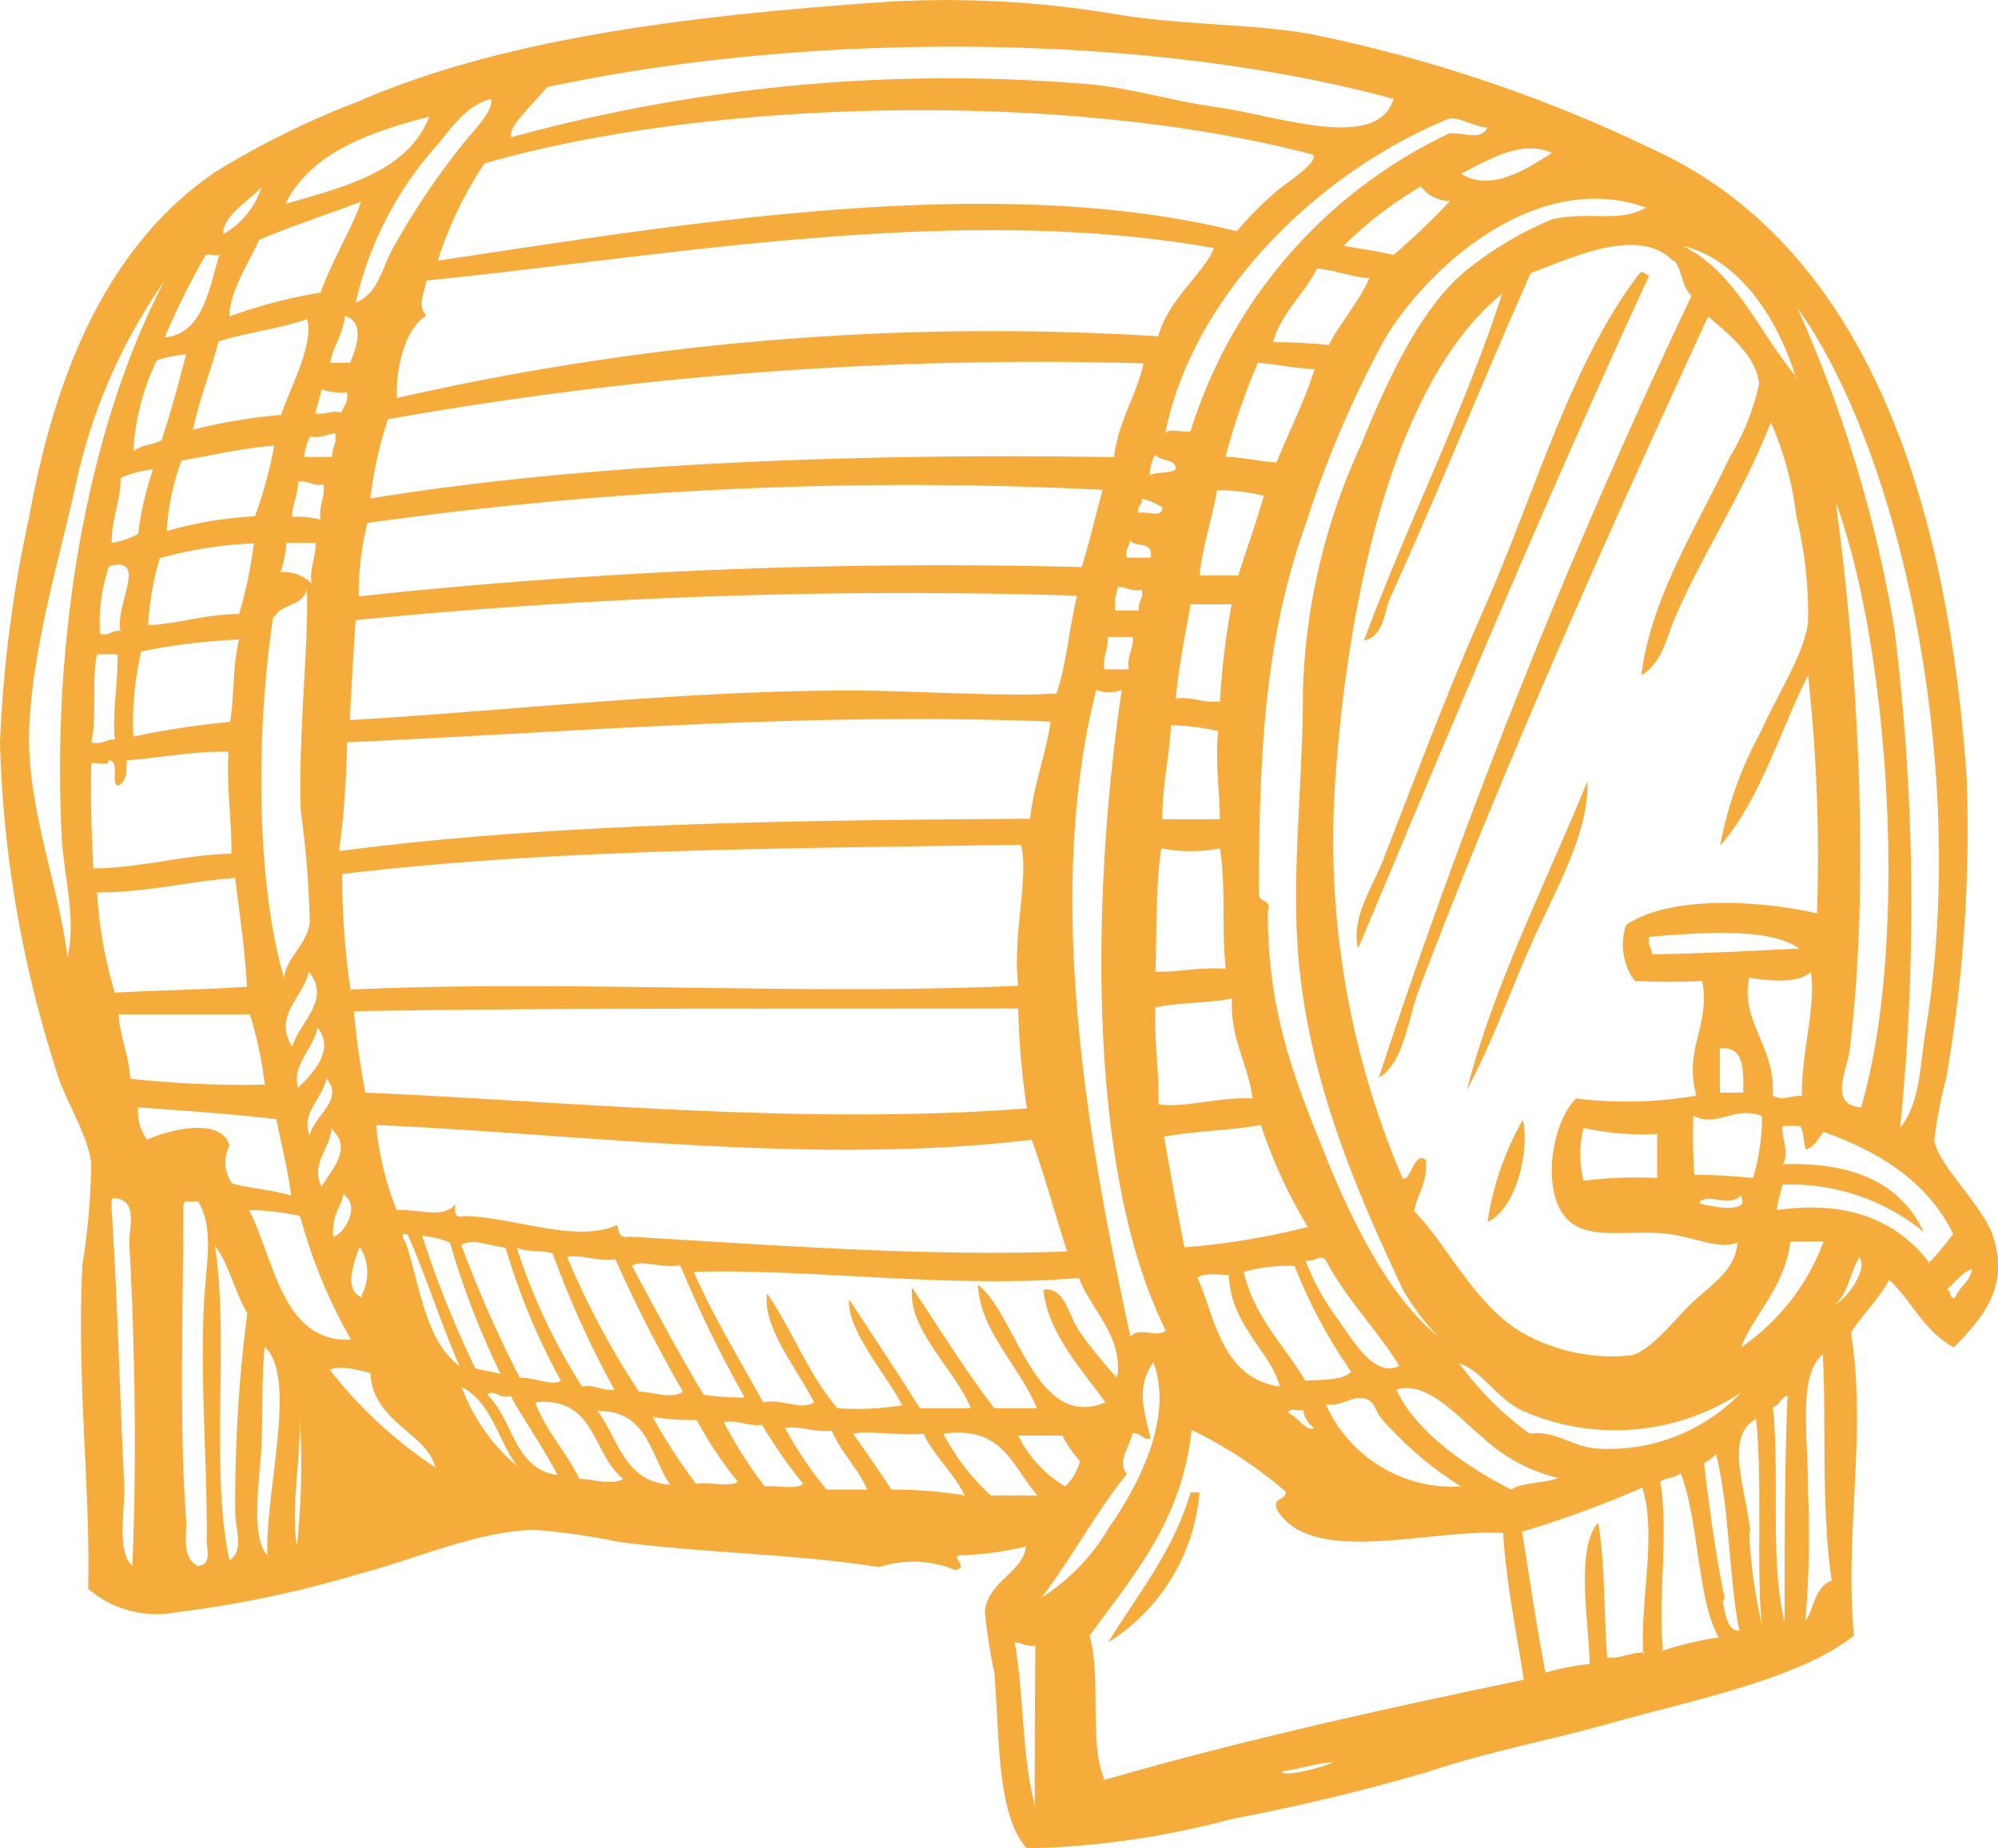 <?xml version="1.0" encoding="UTF-8"?>
<svg data-bbox="0 0.003 78.372 72.487" viewBox="0 0 78.37 72.49" xmlns="http://www.w3.org/2000/svg" data-type="color">
    <g>
        <g>
            <path d="M54.2 33.86c-.41 1-1.21 2.16-.93 3.34C57 28.32 60.7 19.42 64.69 10.8c-.15 0-.16-.15-.35-.12-2.73 3.53-4.11 8.63-6.11 13.15-1.5 3.37-2.71 6.66-4.03 10.03Z" fill="#f5ac3a" fill-rule="evenodd" data-color="1"/>
            <path d="M62.27 30.63c-1.6 3.93-3.68 8-4.73 12.11 1-1.84 1.74-4 2.65-6s2.13-4.09 2.08-6.11Z" fill="#f5ac3a" fill-rule="evenodd" data-color="1"/>
            <path d="M43.47 64.41a7.69 7.69 0 0 0 3.58-5.88h-.35c-.7 2.36-2.08 3.99-3.23 5.88Z" fill="#f5ac3a" fill-rule="evenodd" data-color="1"/>
            <path d="M58.35 47.92c1.14-.52 1.66-2.85 1.38-4a11.42 11.42 0 0 0-1.38 4Z" fill="#f5ac3a" fill-rule="evenodd" data-color="1"/>
            <path d="M78.18 48.5c-.39-1.22-2.2-2.83-2.31-3.8a18.52 18.52 0 0 1 .47-2.43 56.63 56.63 0 0 0 .8-11.76C76.37 19.23 73 9.57 64.8 5.84a57.1 57.1 0 0 0-13.37-4.5C49 .91 46.27 1 43.59.53a39.79 39.79 0 0 0-8.77-.46C27 .61 19.74 1.5 14 4a33.57 33.57 0 0 0-5.58 2.76c-4.17 2.87-6.23 7.75-7.27 13.49A50.42 50.42 0 0 0 0 29.13a45.81 45.81 0 0 0 2.19 12.8c.33 1.21 1.22 2.44 1.39 3.69a27.35 27.35 0 0 1-.35 4c-.22 4.62.32 8.79.23 12.69a4.1 4.1 0 0 0 3.46.92 43.52 43.52 0 0 0 7.15-1.5c2.32-.61 4.7-1.7 6.92-1.73a25.46 25.46 0 0 1 3.22.46c3.49.47 6.84.46 10.27 1a4.3 4.3 0 0 1 3 .12c.57-.15-.3-.59.23-.58a12.87 12.87 0 0 0 2.53-.35c-.1 1-1.46 1.34-1.61 2.54a20.2 20.2 0 0 0 .37 2.38c.21 2.45.08 5.58 1.27 6.92a33.53 33.53 0 0 0 8.07-1.16A78.38 78.38 0 0 0 56 69.49c2.49-.83 5-1.28 7.5-2 3-.83 7.18-1.69 9.22-3.35-.38-4 .52-8-.12-11.87.46-.74 1.09-1.3 1.5-2.08.89.84 1.4 2.06 2.54 2.65 1.14-1.18 2.17-2.34 1.54-4.34Zm-2.65-8.07c-.22 1.32-.2 2.83-1 3.8a87.5 87.5 0 0 0-.23-19.6 51.46 51.46 0 0 0-3.81-12.57c4.02 5.61 6.76 17.94 5.04 28.37ZM72 19.67c2.14 5.85 2.87 17.39 1 23.76-1.29-.09-.55-1.47-.46-2.19.84-6.58.32-15.4-.54-21.57Zm-1.5-4.84C69 13.07 68.13 10.7 66 9.64c2.19.53 3.71 2.78 4.45 5.19Zm-4.84-4.61c.33.33.28 1 .69 1.38a262.29 262.29 0 0 0-12.27 30.67c1-.6 1.12-2.27 1.62-3.57C59 30 63.14 20.78 67 12.41c.78.67 1.91 1.56 2 2.65a9.39 9.39 0 0 1-1.16 2.88c-1.19 2.55-3.1 5.51-3.46 8.54.87-.51 1-1.59 1.39-2.42 1.06-2.4 2.68-4.88 3.69-7.5a12.9 12.9 0 0 1 1 3.69 16.15 16.15 0 0 1 .46 4.15c-.15 1.25-1.23 2.89-1.84 4.27a15 15 0 0 0-1.61 4.5c1.58-1.81 2.32-4.45 3.45-6.69a65.33 65.33 0 0 1 .35 9.34c-2.2-.5-5.77-.73-7.49.46a2.42 2.42 0 0 0 .34 2.19 25.9 25.9 0 0 0 2.65 0c.32 1.81-.74 2.64-.23 4.5a16.19 16.19 0 0 1-4.72.11c-1 1-1.36 3.7-.35 4.73.85.87 2.45.4 3.92.58 1.07.12 2 .63 2.77.34-.12 1.16-1.07 1.66-1.85 2.42-.62.61-1.55 1.8-2.3 2a7.1 7.1 0 0 1-4.15-.8c-1.92-1-3.11-3.56-4.39-4.85.12-.69.53-1.09.46-2-.46-.41-.63.94-.92.7A33.72 33.72 0 0 1 52.35 31c.48-7.64 2.36-16.08 6.57-19.48-1.43 4.45-3.71 9-5.42 13.6.75-.15.79-1.05 1-1.61 1.79-3.93 3.71-8.68 5.54-12.8 1.47-.53 4.2-1.89 5.57-.49ZM51.2 54.15c-.83-1.4-2-2.48-2.42-4.27a6.47 6.47 0 0 1 2-.23A20 20 0 0 0 53 53.8c-.35.35-1.12.3-1.8.35Zm.34 1.85c-.27.19-.68-.47-1-.58 0-.25.4-.05.57-.12a1.1 1.1 0 0 0 .43.7Zm-8.18-1c-2.77 1.15-3.5-3.49-5-4.61.09 1.84 1.64 3.19 2.31 4.84H39c-1.15-1.5-2.16-3.14-3.22-4.73-.2 1.63 1.66 3.17 2.3 4.73h-2c-.9-1.44-1.84-2.84-2.77-4.27-.11 1.19 1.43 2.91 2.08 4.15a10.85 10.85 0 0 1-2.54.12c-1.13-1.29-1.77-3.07-2.76-4.5-.2 1.33 1.22 3 1.84 4.27-.54.34-1.22-.16-2 0-.93-1.71-1.93-3.32-2.72-5.12 4.72-.13 10.09.67 15.11.24.48 1.27 1.75 2.28 1.5 3.92a17.42 17.42 0 0 1-1.5-1.85c-.41-.61-.56-1.73-1.39-1.61.15 1.66 1.49 3.12 2.43 4.42Zm-1 2.3a2.08 2.08 0 0 1-.58 1 4.77 4.77 0 0 1-1.84-2h1.73c.18.36.43.7.65.96ZM4.73 24.75c-.37-.06-.41.21-.81.11a7.1 7.1 0 0 1 .35-2.65c1.59-.45.21 1.56.46 2.54ZM4.5 29c-.37 0-.49.21-.92.12.23-1 0-2.43.23-3.46h.8c.02 1.18-.2 2.11-.11 3.34Zm-.12-7.72c0-1 .35-1.58.35-2.54A4.21 4.21 0 0 1 6 18.41a12.52 12.52 0 0 0-.58 2.53 3.19 3.19 0 0 1-1.04.35ZM16.72 11c9.22-.91 20.74-3.09 30.9-1.27-.41 1-1.79 2-2.19 3.46a105 105 0 0 0-29.86 2.42c-.06-1.06.28-2.71 1.15-3.23-.36-.44-.09-.77 0-1.38Zm.46-.81A15.15 15.15 0 0 1 19 6.41c9-2.6 23.13-2.84 32.51-.34.19.29-.9 1-1.38 1.38a13.74 13.74 0 0 0-1.62 1.62c-9.69-2.42-22.22-.19-31.33 1.15Zm36.55.69c-.45 1-1.12 1.72-1.61 2.65a21.83 21.83 0 0 0-2.19-.11c.35-1.19 1.21-1.86 1.73-2.89.77.07 1.34.34 2.07.38Zm-1-1.27a15.5 15.5 0 0 1 3-2.3 1.43 1.43 0 0 0 1.15.57A28.65 28.65 0 0 1 54.66 10c-.66-.16-1.32-.24-1.96-.36Zm-1.16 4.84c-.41 1.33-1 2.44-1.5 3.69-.67-.05-1.26-.19-2-.23a27.12 27.12 0 0 1 1.27-3.69c.78.08 1.44.22 2.2.26Zm-2 5c-.3 1.08-.68 2.09-1 3.12h-1.52c.13-1.21.49-2.2.69-3.35a8.57 8.57 0 0 1 1.84.22Zm-4.25 20.06c.91-.2 2.07-.16 3-.35-.06 1.64.63 2.53.81 3.92-1.31-.07-2.67.39-3.69.23.03-1.45-.17-2.2-.12-3.8Zm-1-13.26h-1c-.09-.55.18-.75.12-1.27h1c.02.52-.25.72-.16 1.27Zm-.58-2.31a2.12 2.12 0 0 1 .12-.92c.37 0 .49.2.92.11.09.4-.17.45-.11.81Zm.46-2.07c-.08-.36.12-.43.12-.7.16.34.95 0 .81.7Zm.47-1.74c-.1-.32.16-.29.11-.57a2.38 2.38 0 0 1 .81.34c.03.46-.68.1-.96.23Zm3.22 12h-2.3c0-1.39.28-2.41.34-3.69a9.45 9.45 0 0 1 1.85.23c-.12 1.26.06 2.33.07 3.46Zm.19 5.87c-1-.09-1.79.13-2.76.11.06-1.63 0-3.33.23-4.84a5.93 5.93 0 0 0 2.3 0c.24 1.43.06 3.26.23 4.73Zm.23-14.3a31.28 31.28 0 0 0-.46 3.81c-.7.08-1-.19-1.73-.12.12-1.31.37-2.48.58-3.69Zm-3.22-5.07a1.79 1.79 0 0 1 .23-.81c.16.3.79.13.8.58-.24.19-.76.09-1.03.24Zm-.23-4.39c-.3 1.32-1 2.28-1.16 3.69-9.51-.16-20.48.19-29.17 1.62a14.81 14.81 0 0 1 .69-3.11 145.8 145.8 0 0 1 29.64-2.19Zm-1.62 5c-.27 1-.5 2-.81 3a213.74 213.74 0 0 0-28.36 1.15 11.49 11.49 0 0 1 .34-2.88 152.51 152.51 0 0 1 28.83-1.3Zm-1 4.15c-.3 1.24-.41 2.66-.8 3.81-2.16.13-5.5-.11-8-.12-6.63 0-13.49.8-19.72 1.16.07-1.32.14-2.64.23-3.92a219.08 219.08 0 0 1 28.25-.96Zm-29.63-3a3.73 3.73 0 0 0-1.15-.12c0-.51.23-.84.23-1.38.44-.06.56.2 1 .11.07.56-.2.79-.12 1.37Zm-.35 2.53a1.56 1.56 0 0 0-1.26-.48 4.18 4.18 0 0 0 .23-1.15h1.15c.01.63-.25.95-.16 1.61Zm-.34-5a3.92 3.92 0 0 1 .23-.8c.46.08.66-.11 1-.12.08.44-.15.55-.12.92Zm.46-1.73c.06-.32.17-.59.23-.92a2.55 2.55 0 0 0 1 .12c.06.41-.14.55-.23.8-.38-.13-.5.09-1.04.02Zm1.27 12.92c9.05-.41 18.06-1.19 27.56-.81-.2 1.34-.65 2.43-.81 3.81-9.1.06-18.71.16-27.1 1.27a35.47 35.47 0 0 0 .31-4.25Zm.11-14.88h-.81c.12-.69.51-1.11.58-1.84.79.25.47 1.22.19 1.86Zm-1.15-2.76a19.93 19.93 0 0 0-3.61.94c0-1 .76-2.08 1.16-3 1.29-.55 2.67-1 4-1.5-.3.95-1.16 2.34-1.59 3.58Zm-.58 1c.32 1-.65 2.72-1 3.8a22.28 22.28 0 0 0-3.46.58c.26-1.24.7-2.3 1-3.46 1.03-.33 2.33-.49 3.43-.86Zm-1.27 5a17.53 17.53 0 0 1-.76 2.78 15 15 0 0 0-3.46.58 9.28 9.28 0 0 1 .58-2.77c1.21-.2 2.32-.48 3.6-.58Zm-4.38-.23c-.33.21-.87.21-1.15.46a9.34 9.34 0 0 1 .92-3.57 5 5 0 0 1 1.15-.23c-.3 1.16-.6 2.28-.96 3.35Zm-.8 8.3a24.39 24.39 0 0 1 3.8-.46c-.25.94-.19 2.19-.35 3.23a33.26 33.26 0 0 0-3.8.58 12.21 12.21 0 0 1 .31-3.34Zm.23-1a10.91 10.91 0 0 1 .46-2.65 16.3 16.3 0 0 1 3.69-.58 17.6 17.6 0 0 1-.58 2.77c-1.38.01-2.32.39-3.61.44Zm4.61 18a43.11 43.11 0 0 1-5.31-.23c-.05-.94-.4-1.59-.46-2.53H9.8a14.94 14.94 0 0 1 .58 2.72Zm.34-18.33c.25-.56 1.2-.42 1.27-1.15.11 1.89-.35 5.9-.23 8.76a37 37 0 0 1 .35 4.38c-.14.9-1 1.44-1 2.19-1.15-3.89-1.09-9.94-.43-14.22Zm1.39 13.95c.83 1.07-.41 1.94-.69 2.89-.77-1.21.45-1.97.65-2.93Zm.34 2.19c.67.88-.32 1.84-.8 2.31-.26-.89.6-1.51.76-2.35Zm.35 2c.65.8-.56 1.44-.69 2.2-.38-.92.55-1.49.65-2.28Zm.23 2c.76.72-.12 1.6-.46 2.19-.45-.95.39-1.54.39-2.31Zm.46 2.54c.58.45 0 1.47-.46 1.62-.07-.89.31-1.16.42-1.74Zm.23-8a30.89 30.89 0 0 1-.34-4.61c8.28-1 17.5-1 26.63-1.15.32 1.3-.35 3.55-.11 5.53-8.44.39-17.58-.24-26.22.15Zm.58 4a31.38 31.38 0 0 1-.46-3.23c8.71-.15 17-.08 26.06-.11a29.8 29.8 0 0 0 .34 3.92c-8.74.67-17.62-.25-25.98-.62Zm-.12 8c-.78-.27-.33-1.41-.11-2a1.91 1.91 0 0 1 .07 1.92Zm26.25-6.19c.51 1.41.91 2.93 1.39 4.38-5.7.21-11.64-.26-17.18-.58-.39.08-.42-.19-.47-.46-1.58.74-4.06-.31-6-.35-.39.12-.38-.16-.35-.46-.5.59-1.38.18-2.3.23a12.11 12.11 0 0 1-.81-3.34c8.25.37 17.25 1.59 25.72.58Zm-22.83 4a31.54 31.54 0 0 0 2 5.19c-.32-.1-.71-.13-1-.23a40.69 40.69 0 0 1-2.08-5.19 3.56 3.56 0 0 1 1.08.26Zm.46.12c.44-.28 1.23.08 1.73.11A26.11 26.11 0 0 0 22 54.15c-.34.23-1.07-.15-1.61-.11a48 48 0 0 1-2.29-5.19Zm2.19.11c.35.19 1 .09 1.39.23a37.31 37.31 0 0 0 2.42 5.34c-.53.06-.72-.21-1.27-.12A23.52 23.52 0 0 1 20.29 49Zm2 .35c.71-.06 1.11.2 1.85.11a54.89 54.89 0 0 0 2.65 5.19c-.43.31-1.23 0-1.73 0a32.37 32.37 0 0 1-2.81-5.27Zm2.54.34c.38-.22 1.17.14 1.85 0a48 48 0 0 0 2.53 5.19 10.18 10.18 0 0 1-1.61-.11c-.99-1.64-1.89-3.35-2.81-5.05ZM43 27.05a1.26 1.26 0 0 0 1 0c-1.22 8.29-1.33 19 1.73 25.14-.45.3-1-.18-1.39.23C42.73 45 40.92 35.24 43 27.05Zm2.65 17.53c1.2-.23 2.6-.24 3.81-.46a19.13 19.13 0 0 0 1.84 4 28.92 28.92 0 0 1-4.84.8c-.28-1.4-.54-2.86-.8-4.34ZM52 49.42c.81 1.54 2 2.71 2.89 4.15-1 .48-1.82-1-2.42-1.84a9.39 9.39 0 0 1-1.27-2.31c.41.1.56-.26.8 0Zm-3.8.58c.07 2 1.65 3 2 4.38-2.33-.33-2.56-2.83-3.23-4.26.21-.22.81-.12 1.23-.12Zm5.3 4.84c.46.11.39.44.7.81a14.12 14.12 0 0 0 3.11 2.65A5.46 5.46 0 0 1 52 55.07c.59.13 1-.34 1.5-.23Zm1.27-.34c1.2-.38 2.41 1.07 3.35 1.84a6.51 6.51 0 0 0 3 1.62c-.53.23-1.38.15-1.84.46-1.83-.92-3.77-2.31-4.51-3.92ZM60 56.23a12.53 12.53 0 0 1-2.77-2.77c.94.34 1.39 1.29 2.43 1.84a9 9 0 0 0 8.64-.69 7.19 7.19 0 0 1-5.8 2.19c-.85-.11-1.6-.72-2.5-.57Zm6.46-12.46c.88.46 1.58-.42 2.65 0a8.13 8.13 0 0 1-.35 2.43 20.9 20.9 0 0 0-2.3-.12 22.1 22.1 0 0 1-.04-2.31Zm-1.66-6.34c0-.27-.19-.34-.11-.69 1.79-.14 4.7-.41 5.88.46-1.86.09-3.57.19-5.77.23Zm3.58 5.42h-.92v-1.73c.98-.12.92.88.92 1.73Zm-.12 4c.47.78-1.09.49-1.61.34.21-.46 1.22.19 1.61-.3Zm2 1.84h1.27a8.73 8.73 0 0 1-3.23 4.15c.37-1.12 1.7-2.33 1.92-4.11Zm-1.65-10.34c.81.11 1.89.24 2.42-.23.2 1.47-.38 3.16-.35 4.85-.48 0-.74.22-1.15 0 .14-1.92-1.28-2.87-.92-4.62ZM65 44.47v1.73a16.76 16.76 0 0 0-2.89.11 4.43 4.43 0 0 1 0-2.08 10.4 10.4 0 0 0 2.89.24Zm-.43-36.33c-1.09.62-2.22.13-3.69.46a13.9 13.9 0 0 0-3.46 2.08c-1.65 1.4-2.94 4.06-4 6.69a24.72 24.72 0 0 0-2.31 9.57c0 3.61-.4 6.77-.23 9.91.28 5.09 2.22 9.64 4.15 13.73a9.06 9.06 0 0 0 1.39 1.84c-1.7-1.35-3.15-3.93-4.39-7s-2.32-5.72-2.3-9.69c.16-.51-.39-.3-.35-.69 0-5.54.25-10.13 1.85-14.53a41.19 41.19 0 0 1 3.11-7.26c1.75-2.87 5.97-6.62 10.23-5.11ZM60.88 6c-.92.56-2.37 1.58-3.57.81 1-.49 2.34-1.37 3.57-.81Zm-2.53-1c-.3.53-.84.2-1.5.23A19.21 19.21 0 0 0 46.7 16.91c-.31.07-.91-.15-1 .11 1.07-5.48 6.06-10.29 11.07-12.34.4-.17 1.07.32 1.58.32Zm-36.9-1.58c10.18-2.2 23.55-2.18 33.21.46-.63 2.06-4.4.71-6.81.34-1.75-.22-3.54-.79-5.19-.92a64.91 64.91 0 0 0-22.6 2.08C19.87 5 21 4 21.45 3.42Zm-2.19.46c.09.5-.64 1.17-1.16 1.84a28.76 28.76 0 0 0-2.76 4.15c-.37.72-.55 1.68-1.39 2a13.86 13.86 0 0 1 3.23-6.22c.66-.81 1.16-1.53 2.08-1.77Zm-2.42.69C16 6.74 13.51 7.32 11.19 8c.99-2 3.25-2.8 5.65-3.43Zm-6.58 2.77a3.27 3.27 0 0 1-1.5 1.84c-.04-.7 1-1.3 1.5-1.84ZM8.07 10c.17-.07.6.13.58-.12-.39 1-.55 3.22-2.19 3.35A29.46 29.46 0 0 1 8.07 10ZM2.42 32.82c.08 1.55.58 3.12.23 4.73-.36-2.93-1.65-6-1.5-9.11.17-3.26 1.19-6.55 1.85-9.57A21.93 21.93 0 0 1 6.46 11C3.63 16.36 2 24.4 2.42 32.82Zm1.16-2.88c.2-.07.67.14.69-.12.44 0 .07.85.34 1 .34-.13.38-.55.35-1 1.36-.1 2.56-.36 4-.34-.08 1.46.13 2.63.12 4-1.95.05-3.44.55-5.42.58-.06-1.3-.12-2.66-.08-4.12Zm5.64 4.49c.18 1.4.38 2.78.47 4.27-1.7.11-3.48.14-5.19.23A17 17 0 0 1 3.81 35c1.98 0 3.55-.43 5.41-.57Zm-4 27c-.68-.53-.3-2.22-.35-3.23-.17-3.4-.27-7.5-.49-10.74V47h.23c.8.17.44 1.22.46 1.73.22 3.89.3 8.63.12 12.69Zm.55-16.73a1.82 1.82 0 0 1-.35-1.27c1.83.13 3.65.26 5.42.46.19 1 .45 1.93.58 3-.71-.22-1.57-.28-2.31-.47A1.42 1.42 0 0 1 9 44.93c-.32-1.16-2.45-.6-3.23-.23Zm2 16.72c-.69-.32-.42-1.29-.47-1.85-.28-3.68-.11-8.39-.11-12.11 0-.16 0-.32.11-.34h.47c.66 1.06.29 2.6.23 4-.15 3.14.13 6.32.11 9.11-.04.48.26 1.16-.38 1.19ZM9 61.19c-.77-3.53 0-8.64-.57-12.34.56.74.78 1.83 1.27 2.65a56.77 56.77 0 0 0-.47 7.84c.01.66.35 1.5-.23 1.85Zm2.77-13.5a20.5 20.5 0 0 0 2 4.85c-2.7.13-3-3.12-4-5.08a9.29 9.29 0 0 1 1.99.23ZM10.49 61c-.7-.73-.28-3.13-.23-4.38s0-2.57.12-3.8c1.31 1.18.01 5.67.11 8.18Zm1.16-.34c-.26-1.53.15-3.38.11-5.08a30.66 30.66 0 0 1-.11 5.03Zm1.26-6.92c.36-.23 1.19 0 1.62.11.08 1.93 2.25 2.37 2.54 3.7a17.57 17.57 0 0 1-4.16-3.86Zm3-5a.5.5 0 0 1-.11-.34c.13 0 .2 0 .23.11.69 1.57 1.4 3.75 2 5.07-1.36-1-1.54-3.12-2.12-4.85Zm2.19 5.65c1.18.6 1.44 2.1 2.19 3.12a7.52 7.52 0 0 1-2.19-3.13Zm1 .35c.19-.33.52.16.92 0 .6 1.06 1.27 2 1.85 3.11-1.71-.22-1.73-2.16-2.73-3.12ZM22.72 58c-.51-1.08-1.3-1.86-1.73-3 2.4-.25 2.23 2.06 3.46 3-.45.27-1.24 0-1.73 0Zm.69-2.66c2-.06 2.09 1.75 2.88 2.89-1.84-.12-2.04-1.85-2.88-2.93Zm3.92 2.89a21.32 21.32 0 0 1-1.73-2.66 9.47 9.47 0 0 0 1.73.12 15.19 15.19 0 0 0 1.61 2.42c-.31.23-1.11 0-1.61.08Zm2.67.07a16.46 16.46 0 0 1-1.61-2.53c.62-.09.89.18 1.5.11a19.82 19.82 0 0 0 1.61 2.31c-.29.26-1.06.04-1.5.11Zm2.42.12A15 15 0 0 1 30.79 56c.73-.08 1.11.19 1.84.11.37.87 1 1.44 1.39 2.31Zm2.54 0c-.48-.75-1-1.49-1.5-2.19.6-.14 1.83.09 2.77 0 .43.91 1.17 1.52 1.61 2.42a17.33 17.33 0 0 0-2.9-.23Zm5.65 12.45c-.53-1.89-.44-4.4-.81-6.46.27 0 .43.19.81.12-.01 1.67-.03 4.29-.02 6.34Zm-1.75-12.22A8.89 8.89 0 0 1 37 56.23c2.38-.34 2.72 1.35 3.7 2.42Zm2 4c1.18-1.55 2.12-3.34 3.34-4.84-.38-.48.07-1 .23-1.61.34 0 .36.26.7.23-.18-.89-.64-2 .11-3 .78 2.07-.47 4.66-1.73 6.46a8.1 8.1 0 0 1-2.69 2.79Zm9.46 6.81c.69-.08 1.23-.3 2-.35-.52.23-1.96.59-2.04.38Zm-7 .34c-.62-1.45-.11-4-.58-5.65 1.69-2.35 3.61-4.46 4-8.07a16.81 16.81 0 0 1 3.69 2.42c0 .39-.51.18-.35.69 1.33 2.27 5.94.77 8.88.93.13 2.06.52 3.86.81 5.76-5.7 1.18-11.25 2.42-16.53 3.95Zm21.22-5c-.59 0-.91.24-1.5.22-.13-1.75-.08-3.68-.35-5.3-.92 1-.35 4-.34 5.54a9.82 9.82 0 0 0-1.73.34c-.35-1.8-.62-3.68-.92-5.53a41.06 41.06 0 0 0 4.72-1.73c.58 1.89-.1 4.42.04 6.54Zm.69-.12c-.22-1.87.24-4.56-.11-6.57.21-.18.64-.13.8-.35.72 1.86.67 5.09 1.5 6.46a12.83 12.83 0 0 0-2.27.54Zm2.42-2c-.32-1.48-.61-3.56-.81-5.3a2.06 2.06 0 0 0 .47-.35c.52 2 .53 5.15.92 6.92-.48.05-.56-.69-.66-1.15Zm1-2.65c-.21-1.81-1-3.7.23-4.38.26 2.43 0 6 .23 8.07a20.32 20.32 0 0 1-.5-3.57ZM70 63.61c-.59-2.37-.18-5.74-.46-8.42.27-.08.31-.38.58-.46-.12 2.38-.12 6.36-.12 8.88Zm.81 0a39.16 39.16 0 0 0 .11-5.08c0-2.36-.41-4.58.58-5.42.14 2.69-.07 6.16.35 8.88-.67.23-.68 1.1-1.05 1.62ZM72 51.15c.49-.44.58-1.26.93-1.84.35.43-.44 1.59-.93 1.84Zm3.69-1.61c-1.2-1.58-3.09-2.5-6-2.08a8.31 8.31 0 0 1 .23-1 8.25 8.25 0 0 1 5.53 1.85c-.87-1.86-2.7-2.75-5.53-2.65.31-.43-.06-1 0-1.5h.69c.16.23.11.66.23.92.35-.11.48-.44.69-.69 2.24.8 4.11 2 5.08 4a8.66 8.66 0 0 1-.97 1.15Zm1 1.38c-.27 0-.13-.33-.34-.34.34-.28.57-.66 1-.81-.07.52-.52.69-.67 1.15Z" fill="#f5ac3a" fill-rule="evenodd" data-color="1"/>
        </g>
    </g>
</svg>
